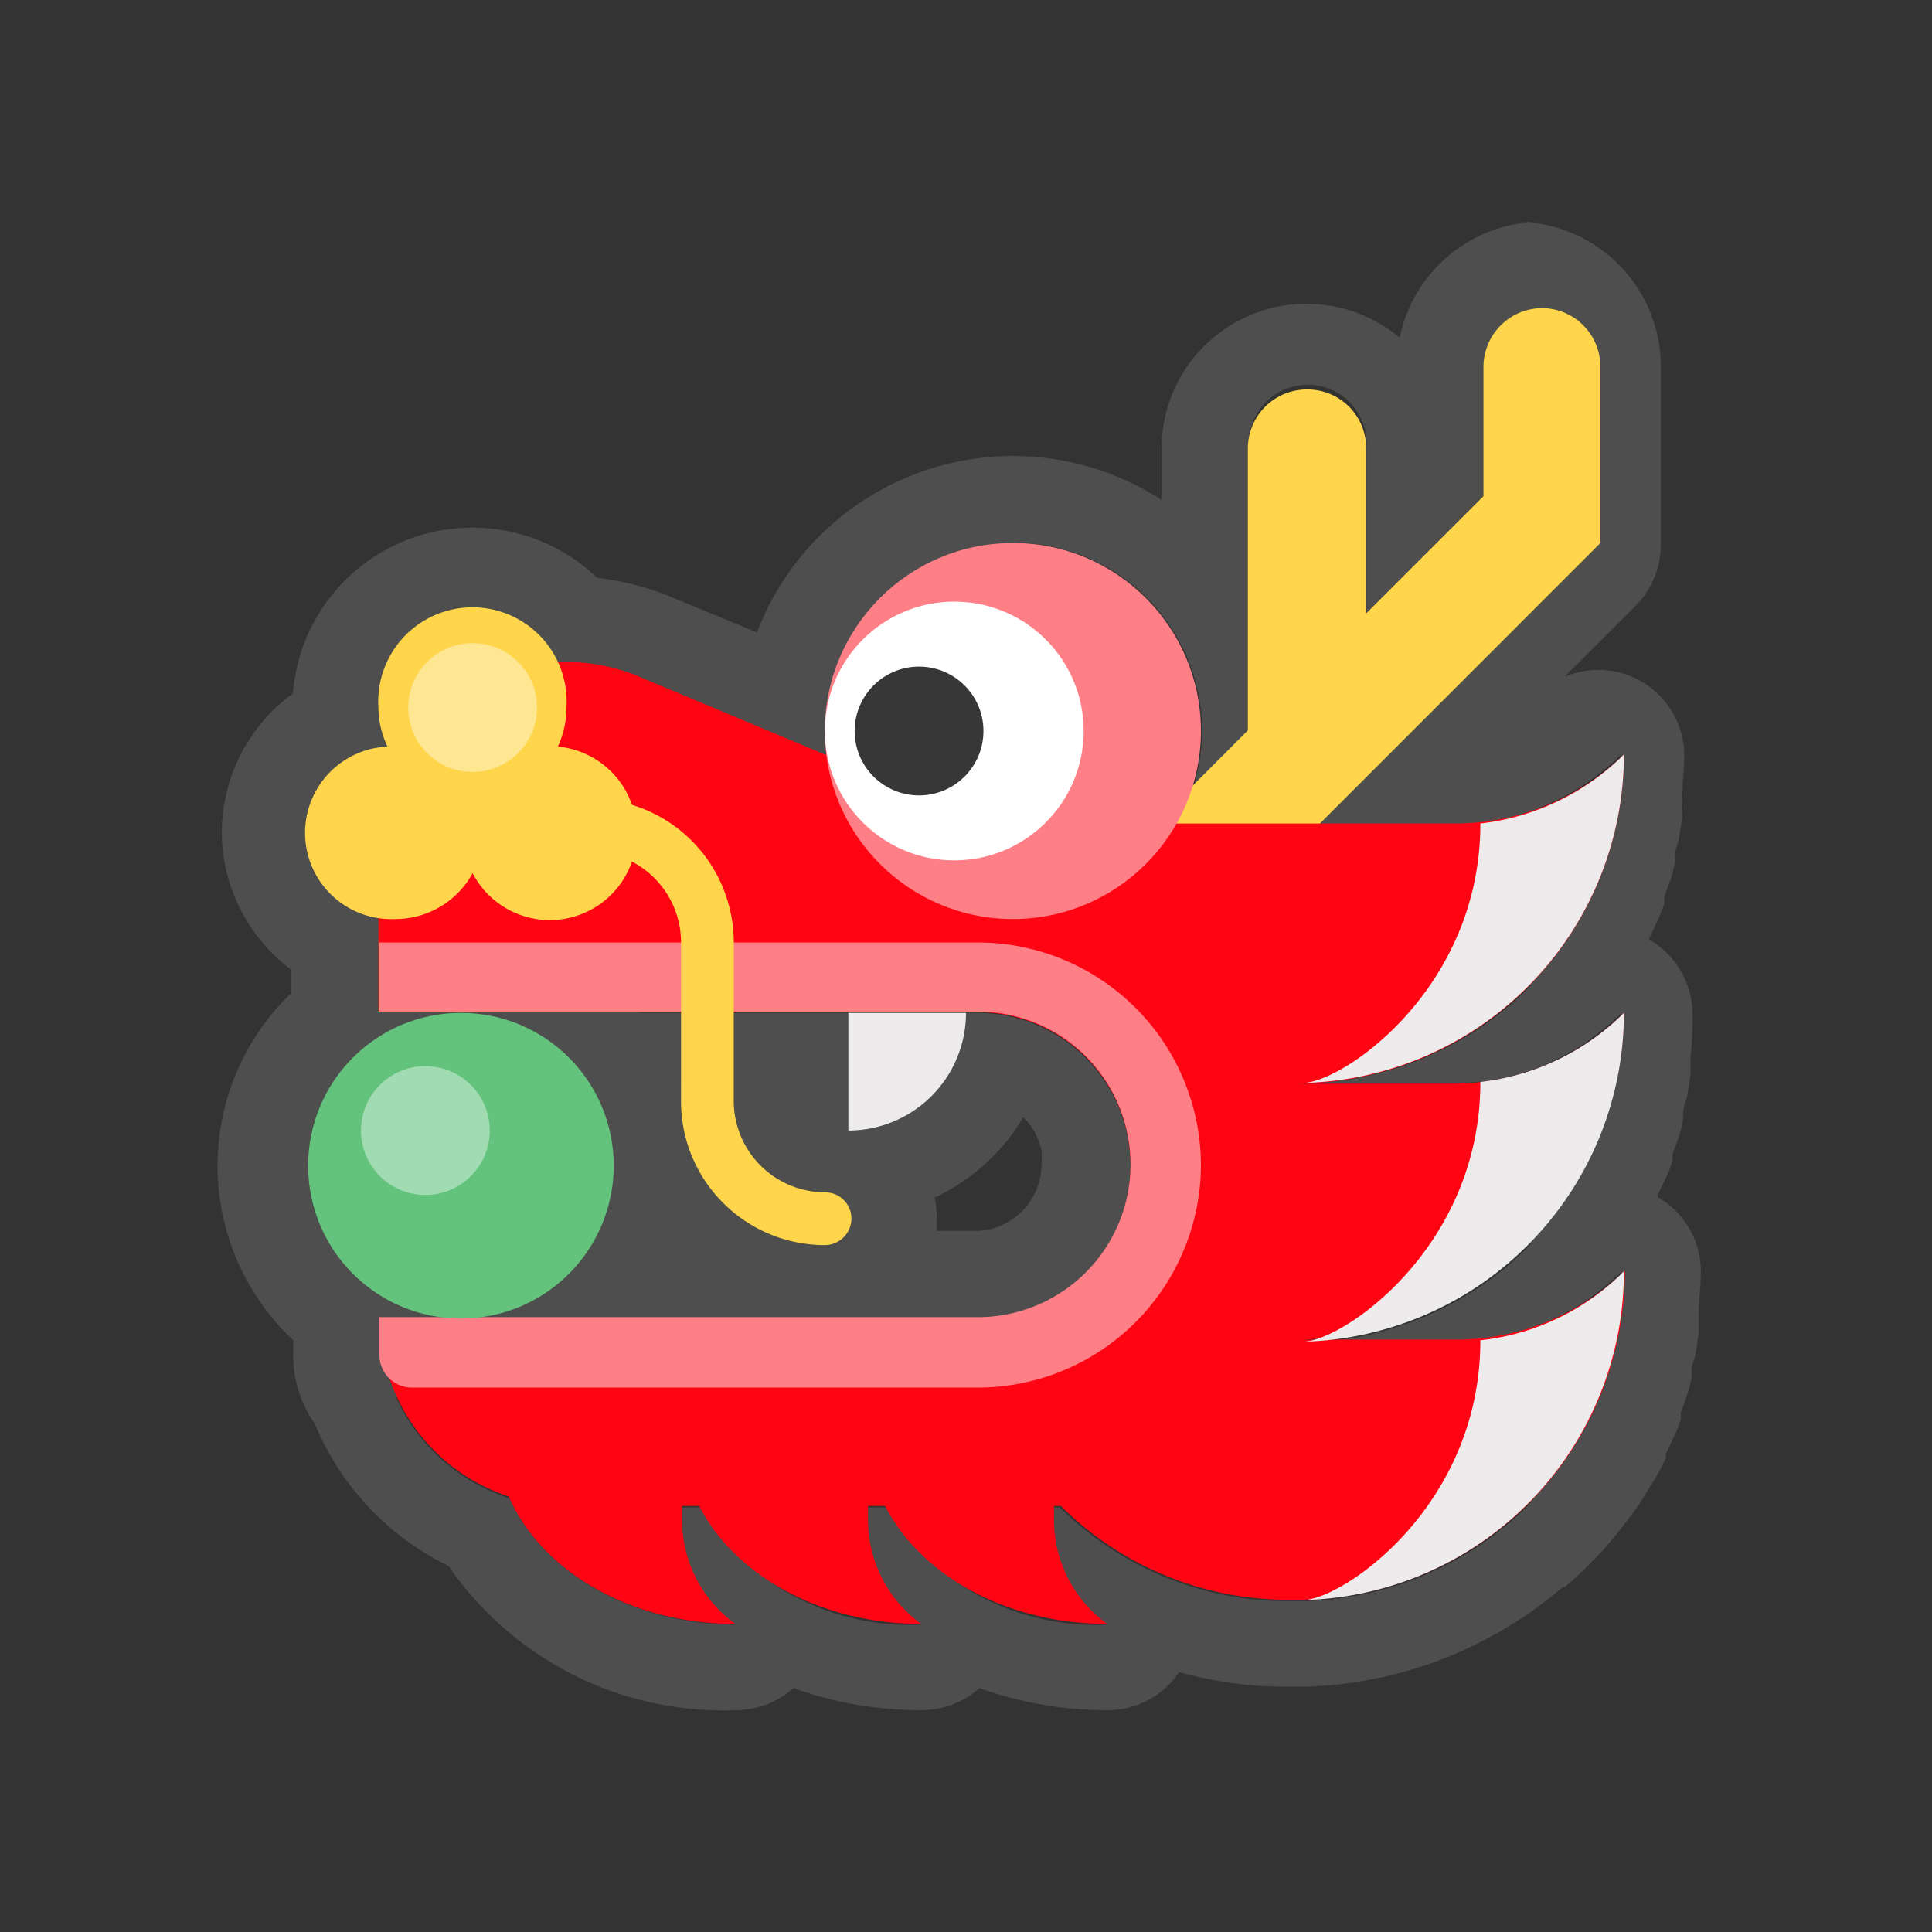 <svg width="30" height="30" viewBox="0 0 30 30" xmlns="http://www.w3.org/2000/svg">
    <rect x="0" y="0" width="30" height="30" fill="#333333" stroke="none"/>
    <g transform="translate(3.214 3.214)" fill-rule="nonzero" fill="none">
        <path d="M20.727 1.57a.91.91 0 0 1 .91.91v2.738l-4.376 4.377h2.1c.137.008.275.008.412 0a3.91 3.91 0 0 0 .584-.145c.184-.056.363-.126.536-.209l.075-.032c.168-.082.329-.177.482-.284l.064-.048c.158-.113.307-.239.445-.375v.535c0 .06 0 .124-.027.183s0 .214-.048.321c-.048.107-.038.155-.059.236-.021.08-.037.166-.064.246-.027.08-.065.177-.097.268a3.32 3.32 0 0 1-.075.198c-.026.065-.09.193-.134.29-.042.096-.048.101-.075.15a9.733 9.733 0 0 1-.187.31l-.06.107a4.568 4.568 0 0 1-.24.322l-.048.064c-.091.113-.188.22-.29.327v.032a5.073 5.073 0 0 1-3.52 1.516h-.117 2.464a3.9 3.9 0 0 0 .975-.14c.184-.054.363-.122.536-.203l.075-.037c.168-.082.329-.177.482-.284l.064-.048c.158-.113.307-.239.445-.375v.535c0 .065 0 .124-.027.183-.027.058 0 .214-.048.32-.048.108-.038.156-.059.237-.021.08-.037.166-.064.246-.027.08-.065.182-.097.268-.032.086-.048.134-.075.198-.026.064-.09.198-.134.295l-.075.144a5.97 5.97 0 0 1-.187.311c-.064.102-.038.075-.06.107a3.59 3.59 0 0 1-.24.322l-.048.064c-.091.113-.188.22-.29.327v.032c-.112.112-.225.22-.343.321a5.11 5.11 0 0 1-3.176 1.206h2.346c.138.008.275.008.413 0a3.9 3.9 0 0 0 .562-.156c.184-.054.363-.122.536-.203l.075-.038c.167-.08.329-.173.482-.278l.064-.054c.158-.113.307-.238.445-.375v.536c0 .064 0 .123-.027.187-.027.065 0 .215-.048.316-.048.102-.043.161-.059.241-.016.08-.037.167-.064.247-.027.08-.065.177-.097.262-.032.086-.048.134-.075.199-.04.1-.087.199-.139.294 0 .049-.043.102-.07.15a9.733 9.733 0 0 1-.187.311l-.06.102a3.59 3.59 0 0 1-.24.321l-.048.07c-.091.112-.188.22-.29.321v.032a5.079 5.079 0 0 1-3.52 1.527h-.267a4.998 4.998 0 0 1-3.525-1.457h-.091v.257c.017.622.321 1.2.825 1.564a3.814 3.814 0 0 1-3.44-1.82h-.273v.256c.017.622.322 1.2.825 1.564a3.814 3.814 0 0 1-3.439-1.82h-.273v.256c.017.622.321 1.2.825 1.564-1.607 0-3-.82-3.504-1.96a2.92 2.92 0 0 1-1.87-1.838.487.487 0 0 1-.165-.37v-.589h9.305a2.373 2.373 0 0 0 2.325-2.85 2.405 2.405 0 0 0-.654-1.194 2.368 2.368 0 0 0-1.676-.697h-.177a1.827 1.827 0 0 1-1.827 1.827v-1.827H8.18v1.372A1.42 1.42 0 0 0 9.595 15.3a.407.407 0 0 1 .412.407.413.413 0 0 1-.412.413c-1.234 0-2.234-1-2.234-2.234v-1.372H2.679V11.03a1.34 1.34 0 0 1 .139-2.651 1.436 1.436 0 0 1-.14-.606 1.457 1.457 0 0 1 2.738-.696h.188c.388 0 .772.076 1.13.225l2.909 1.227c-.019-.13-.03-.26-.032-.392a2.92 2.92 0 1 1 5.71.858l.858-.857V3.75a.916.916 0 1 1 1.826 0V6.3l1.822-1.821V2.48a.916.916 0 0 1 .916-.91M20.727.23c-1.07.001-1.991.753-2.207 1.8a2.25 2.25 0 0 0-3.697 1.72v.798A4.254 4.254 0 0 0 8.54 6.605L7.243 6.07a4.34 4.34 0 0 0-1.184-.311 2.796 2.796 0 0 0-4.725 1.795A2.679 2.679 0 0 0 .23 9.696c0 .844.397 1.637 1.072 2.143v.643c0 .74.6 1.34 1.34 1.34H6v.032c0 .727.222 1.438.638 2.035h-3.96c-.74 0-1.339.6-1.339 1.34v.589c-.004.383.112.758.332 1.071a4.286 4.286 0 0 0 2.079 2.213 5.18 5.18 0 0 0 4.452 2.24c.334 0 .656-.122.905-.344.64.23 1.314.346 1.993.343a1.35 1.35 0 0 0 .895-.343c.639.23 1.313.346 1.993.343.444 0 .86-.22 1.108-.59.548.151 1.114.227 1.683.226h.289a6.429 6.429 0 0 0 3.986-1.548h.032c.15-.129.289-.258.412-.386l.054-.054c.134-.139.246-.268.348-.396l.075-.097c.075-.09.182-.235.29-.39l.074-.124c.086-.14.166-.268.241-.402l.075-.16v-.065c.054-.112.107-.22.156-.332.048-.112.053-.134.075-.203v-.108c.037-.09.07-.182.102-.278.032-.097.042-.166.064-.247V18.07c0-.086.043-.166.059-.247.016-.08.037-.23.053-.343V17.186c0-.215.032-.434.032-.654a1.329 1.329 0 0 0-.67-1.157v-.037c.054-.108.108-.22.156-.327.048-.107.054-.134.075-.204V14.7c.038-.091.07-.182.102-.279.032-.096.043-.166.064-.251v-.118c0-.08.043-.16.06-.241.015-.08.037-.23.053-.348v-.268c.021-.194.032-.39.032-.584v-.07c0-.48-.255-.923-.67-1.162v-.033c.054-.107.107-.22.156-.332.048-.112.053-.134.075-.198v-.108c.037-.09.07-.187.101-.278.032-.09.043-.166.065-.251v-.118c0-.08.042-.161.059-.247.016-.085.037-.225.053-.343V9.182c0-.22.032-.44.032-.653a1.334 1.334 0 0 0-1.859-1.233l1.104-1.103c.25-.252.391-.593.391-.948V2.48a2.25 2.25 0 0 0-2.25-2.25h.402zm-9.413 15.145c.566-.269 1.04-.7 1.361-1.238a.862.862 0 0 1 .129.15c.075.112.128.238.155.37.005.07.005.14 0 .21a1.04 1.04 0 0 1-1.034 1.033h-.595a1.393 1.393 0 0 0 0-.214c0-.112-.01-.223-.032-.332l.016.021z" fill="#4E4E4E"/>
        <path d="M3.943 12.514a2.373 2.373 0 1 1 0 4.747 2.373 2.373 0 0 1 0-4.747m0-1.339a3.713 3.713 0 1 0-.01 7.425 3.713 3.713 0 0 0 .01-7.425z" fill="#4E4E4E"/>
        <path d="M19.821 2.48v2.01L18 6.31V3.75a.91.91 0 0 0-.91-.916.916.916 0 0 0-.927.916v4.377L13.795 10.5l1.275 1.286 6.567-6.568V2.48a.91.91 0 0 0-.91-.91.916.916 0 0 0-.906.91z" fill="#FFD54B"/>
        <path d="M22.002 12.514a3.75 3.75 0 0 1-2.641 1.099h-2.465a5.11 5.11 0 0 0 5.106-5.111 3.75 3.75 0 0 1-2.641 1.071H12.15L6.718 7.296a2.92 2.92 0 0 0-4.056 2.679v2.529h9.306a2.373 2.373 0 1 1 0 4.746h-9.29a2.92 2.92 0 0 0 2.92 2.92h7.66a4.998 4.998 0 0 0 3.526 1.457h.129a5.11 5.11 0 0 0 5.105-5.11 3.75 3.75 0 0 1-2.641 1.07h-2.464a5.11 5.11 0 0 0 5.089-5.073z" fill="#FF0413"/>
        <path d="M11.968 11.421h-9.29v1.072h9.29a2.373 2.373 0 1 1 0 4.746h-9.29v.59c0 .278.226.503.504.503h8.786a3.466 3.466 0 0 0 3.466-3.466 3.466 3.466 0 0 0-3.466-3.445z" fill="#FF7F87"/>
        <path d="M17.014 13.602a5.105 5.105 0 0 0 4.988-5.1 3.75 3.75 0 0 1-2.229 1.071c0 2.577-2.148 4.029-2.759 4.029zM17.014 21.632a5.105 5.105 0 0 0 4.988-5.105 3.696 3.696 0 0 1-2.229 1.071c0 2.582-2.148 4.034-2.759 4.034zM17.014 17.62a5.11 5.11 0 0 0 4.988-5.106 3.75 3.75 0 0 1-2.229 1.072c0 2.577-2.148 4.034-2.759 4.034z" fill="#EDEBEB"/>
        <circle fill="#63C37D" cx="3.943" cy="14.887" r="2.373"/>
        <circle fill="#FF7F87" cx="12.514" cy="8.137" r="2.92"/>
        <circle fill="#FFF" cx="11.604" cy="8.137" r="2.009"/>
        <circle fill="#373737" cx="11.057" cy="8.137" r="1"/>
        <path d="M7.377 19.082v1.355c.017.622.321 1.2.825 1.565-2.052 0-3.713-1.307-3.713-2.92" fill="#FF0413"/>
        <path d="M10.264 19.082v1.355c.017.622.322 1.2.825 1.565-2.052 0-3.712-1.307-3.712-2.92" fill="#FF0413"/>
        <path d="M13.152 19.082v1.355c.017.622.321 1.2.825 1.565-2.052 0-3.713-1.307-3.713-2.92" fill="#FF0413"/>
        <circle fill="#A1DBB1" cx="3.391" cy="14.341" r="1"/>
        <path d="M9.595 16.12c-1.234 0-2.234-1-2.234-2.234V11.42a1.414 1.414 0 0 0-1.415-1.414.413.413 0 0 1 0-.82 2.234 2.234 0 0 1 2.234 2.234v2.465A1.42 1.42 0 0 0 9.595 15.3a.407.407 0 0 1 .412.407.413.413 0 0 1-.412.413z" fill="#FFD54B"/>
        <path d="M9.959 14.341v-1.827h1.827a1.827 1.827 0 0 1-1.827 1.827z" fill="#EDEBEB"/>
        <path d="M5.448 8.379a1.43 1.43 0 0 0 .134-.606 1.463 1.463 0 1 0-2.92 0c.002.21.05.416.14.606a1.34 1.34 0 0 0 .123 2.678c.5 0 .96-.273 1.2-.712a1.35 1.35 0 1 0 1.323-1.966z" fill="#FFD54B"/>
        <circle fill="#FFE693" cx="4.125" cy="7.773" r="1"/>
    </g>
</svg>

